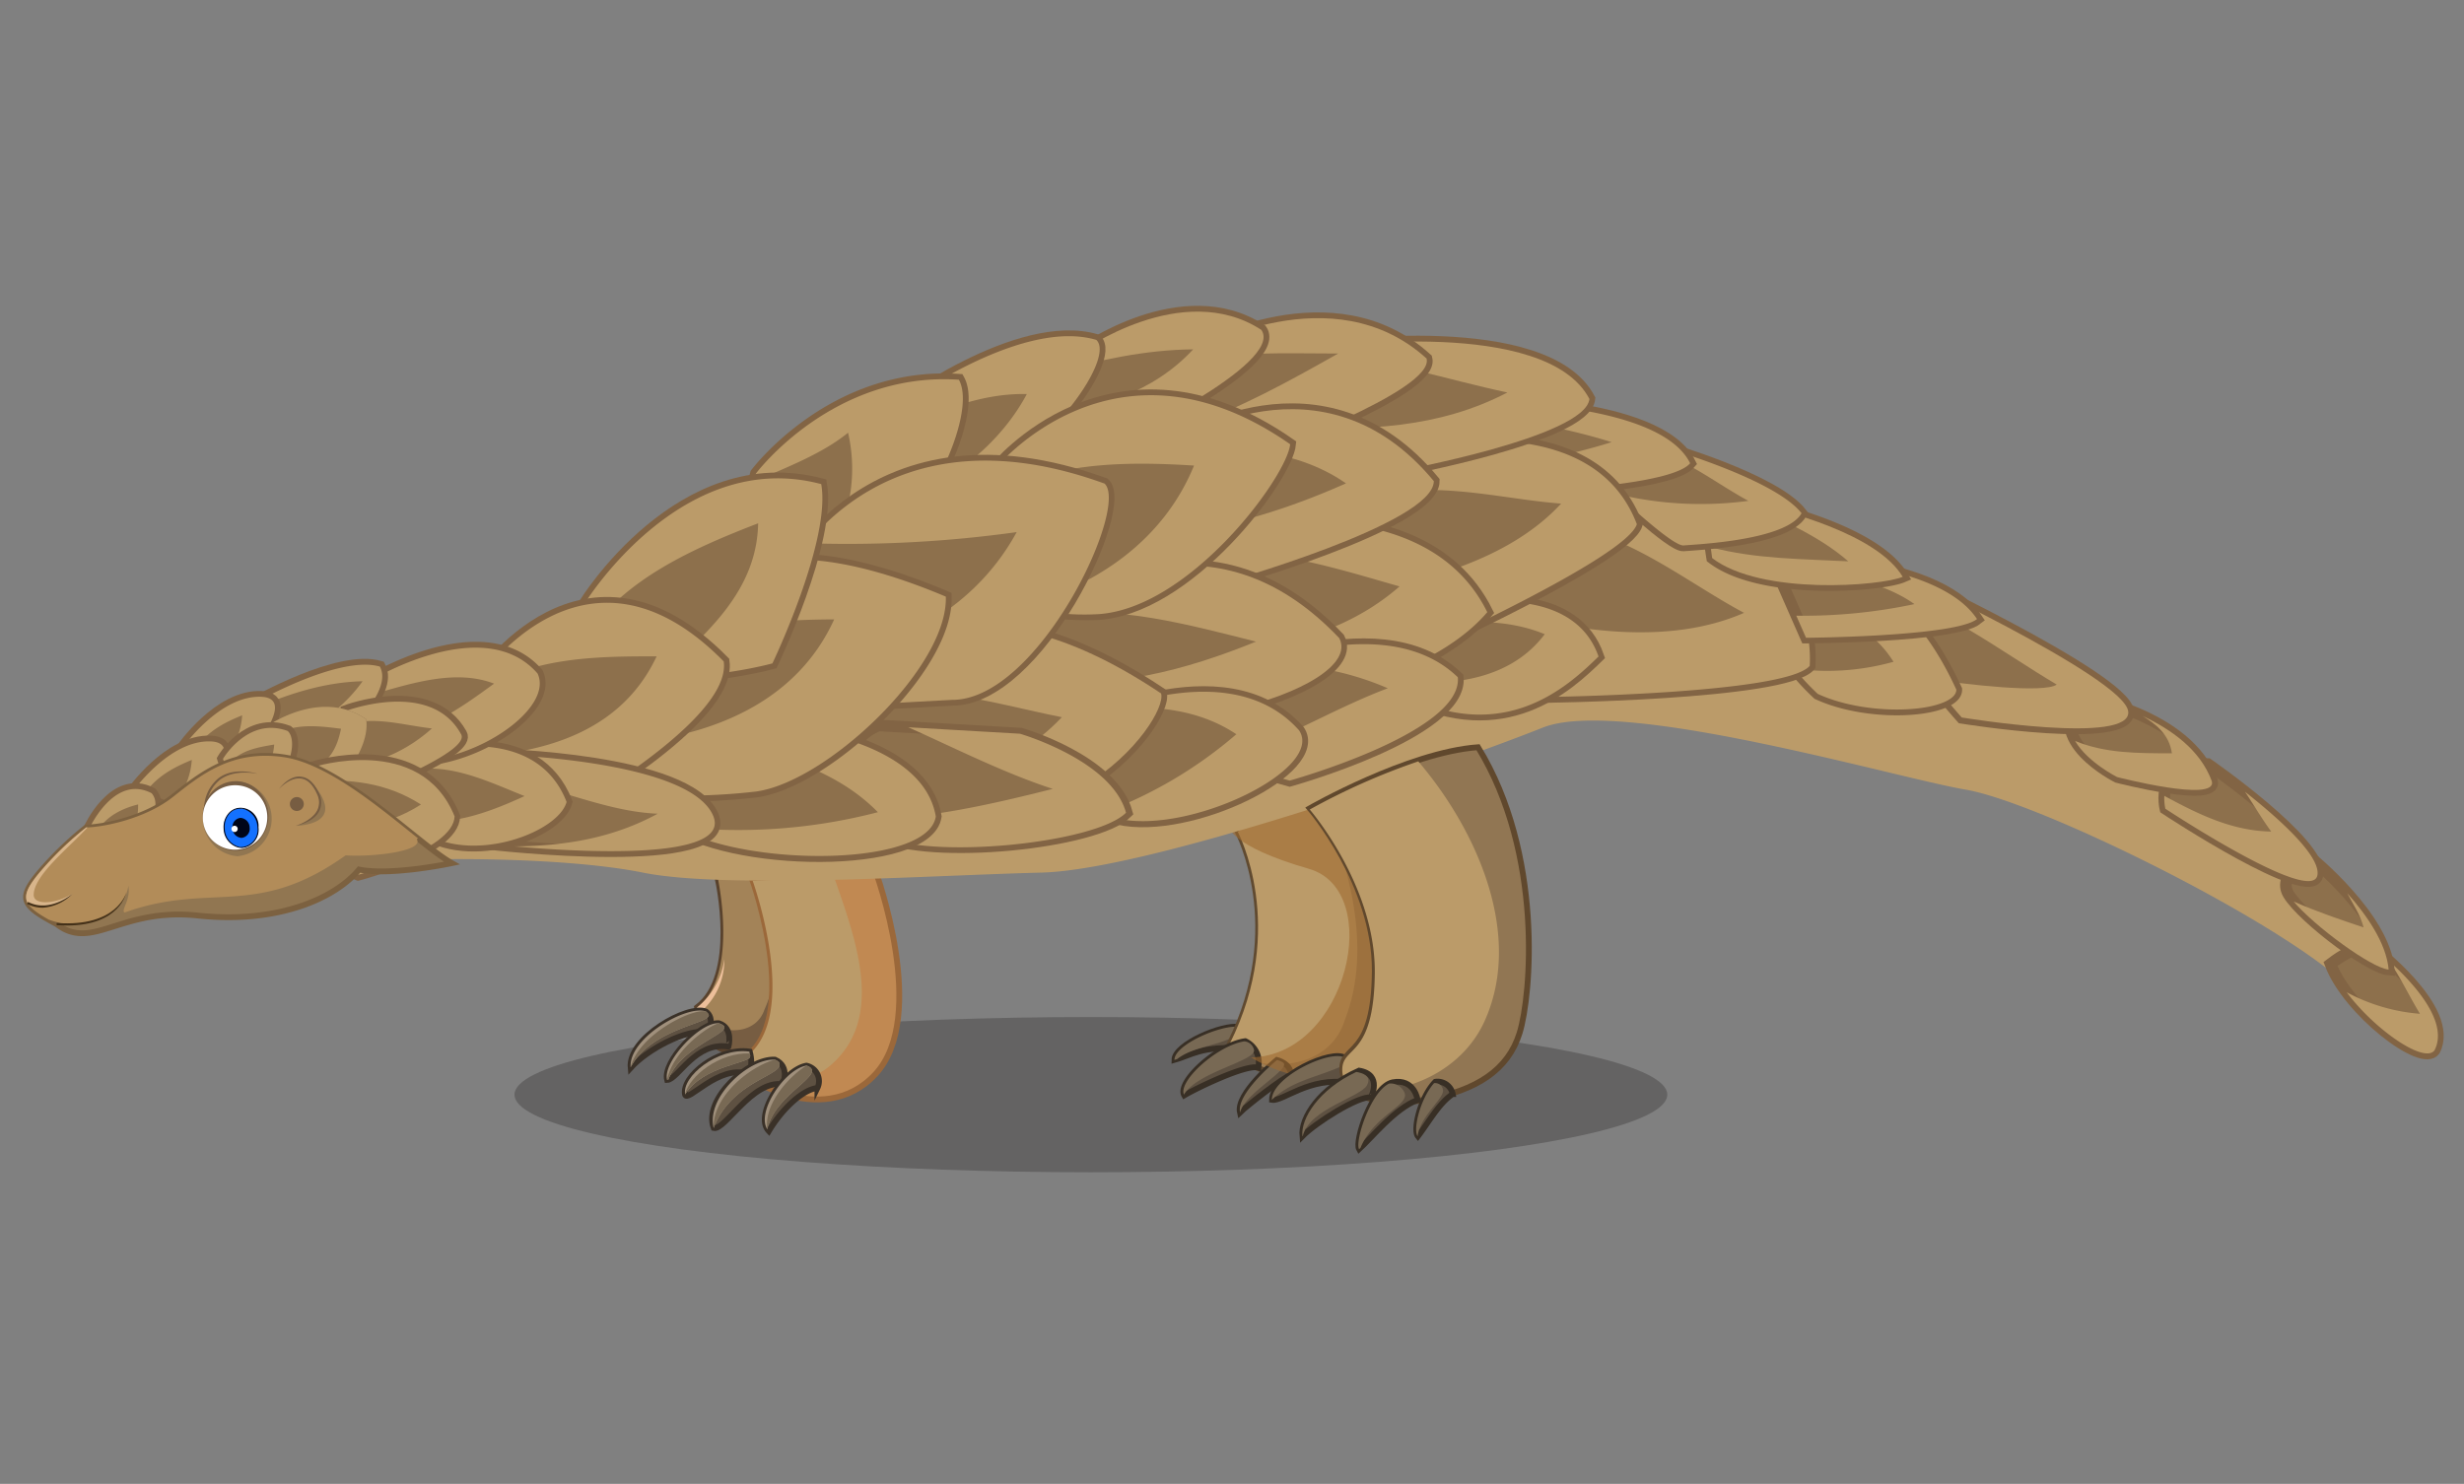 <svg xmlns="http://www.w3.org/2000/svg" viewBox="0 0 425 256"><rect x="0" y="0" width="425" height="256" fill="#808080" stroke="none"/><defs><style>.cls-1{isolation:isolate;}.cls-2{fill:#231f20;opacity:0.3;}.cls-22,.cls-3{fill:#775d42;}.cls-3{stroke:#59422d;}.cls-10,.cls-12,.cls-14,.cls-15,.cls-17,.cls-26,.cls-3,.cls-6,.cls-9{stroke-miterlimit:10;}.cls-4{fill:#a38358;}.cls-5{fill:#edbf9a;}.cls-6,.cls-9{fill:#5e5142;}.cls-6{stroke:#3a3128;}.cls-7{fill:#a0907c;}.cls-8{fill:#786954;}.cls-9{stroke:#382f25;}.cls-10{fill:#9b7d56;stroke:#604a30;}.cls-11,.cls-15{fill:#bb9b69;}.cls-12{fill:#c18952;stroke:#9b683a;}.cls-13{fill:#9e6930;opacity:0.6;mix-blend-mode:multiply;}.cls-14,.cls-16{fill:#8d704c;}.cls-14,.cls-15{stroke:#826444;}.cls-14{stroke-width:2px;}.cls-17,.cls-19{fill:#917651;}.cls-17{stroke:#7c6140;}.cls-18{fill:#b28c59;}.cls-20{fill:#d8b58b;}.cls-21{fill:#443119;}.cls-23{fill:#fff;}.cls-24{fill:#1371ff;}.cls-25{fill:#000619;}.cls-26{fill:#917653;stroke:#60482d;}</style></defs><g class="cls-1"><g id="Layer_1" data-name="Layer 1"><ellipse class="cls-2" cx="188.16" cy="188.85" rx="99.42" ry="13.39"/><path class="cls-3" d="M123.84,151.8s3.72,16.6-3.61,22c1,5.74,3.26,9.33,12.91,7.42,6.7-7,1.6-29.3,1.6-29.3Z"/><path class="cls-4" d="M122.3,176.69c3.83,1.92,8.29,1.28,9.57-2.55,2.88-6.34,2.94-16.38,1.73-22.82h-9.82s3.78,17.08-3.55,22.5c.1.58.22,1.13.35,1.66A6.9,6.9,0,0,0,122.3,176.69Z"/><path class="cls-5" d="M124.94,165.44a13,13,0,0,1-4.71,8.38c.06.38.15.72.23,1.08A11.78,11.78,0,0,0,124.94,165.44Z"/><path class="cls-6" d="M121.77,174.51c-3.14-1.27-13.51,4.58-13,9.73,2.77-3.08,9.35-6.75,13.4-6.22C122.14,178,123.41,175.74,121.77,174.51Z"/><path class="cls-7" d="M122.15,174.89a2.73,2.73,0,0,0-.38-.38c-3.12-1.26-13.35,4.49-13,9.62C112.61,177.05,123.45,176.57,122.15,174.89Z"/><path class="cls-8" d="M122.15,174.89a2.73,2.73,0,0,0-.38-.38c-2.29-.63-11.59,3.94-13,9.62C112.61,177.05,123.45,176.57,122.15,174.89Z"/><path class="cls-6" d="M124,176.53c-3.2-.27-9.78,6.7-8.93,9.79,1.86-.06,4.89-6.72,10.58-5.75C125.65,180.57,126.55,177.32,124,176.53Z"/><path class="cls-7" d="M124.75,176.9a2.5,2.5,0,0,0-.75-.37c-3.2-.27-9.78,6.7-8.93,9.79l.19,0C117.37,180.44,126.42,178.22,124.75,176.9Z"/><path class="cls-8" d="M124.75,176.9a2.5,2.5,0,0,0-.75-.37c-1.94.46-8.11,5-8.93,9.79l.19,0C117.37,180.44,126.42,178.22,124.75,176.9Z"/><path class="cls-9" d="M213.68,177.17c-2.82-.48-11.11,3-11.11,5.69,2.82-.77,4.62-2.45,11.8-2C214.37,180.89,214.85,177.86,213.68,177.17Z"/><path class="cls-8" d="M214.22,177.89a1.39,1.39,0,0,0-.54-.72c-2.82-.48-11.11,3-11.11,5.69l.45-.14c3.24-2.49,8.16-2.27,11.14-4.75Z"/><path class="cls-10" d="M229.79,135.16c-7.87,1-16.27,8.36-16.27,8.36s8.72,16.35-1.38,36.52c-1.28,4.05,18,9.46,26.79,4.54C243.82,169.71,237.55,138.23,229.79,135.16Z"/><path class="cls-11" d="M232,175.86c4.87-12.51.57-27.66-5.13-40.08-6.9,2.06-13.37,7.74-13.37,7.74s8.72,16.35-1.38,36.52c-.23.72.21,1.5,1.13,2.25C220.77,185.12,229.63,183.6,232,175.86Z"/><path class="cls-9" d="M214.8,179.62c-4.79.63-11.86,7.07-10.53,9.35,2.13-1.27,10.74-5.42,12.76-4.78A4.07,4.07,0,0,0,214.8,179.62Z"/><path class="cls-8" d="M216.28,181.05a1.87,1.87,0,0,0-1.65-1.4c-4.7.74-11.43,6.84-10.42,9.2C206.52,184.87,216.91,183,216.28,181.05Z"/><path class="cls-9" d="M220.25,182.86s-7.13,5.81-6.38,9.08c1.3-1.28,7.39-6,8.77-6.51C222.7,183.46,220.25,182.86,220.25,182.86Z"/><path class="cls-8" d="M221.28,183.29a4.43,4.43,0,0,0-1-.43s-7.13,5.81-6.38,9.08l0,0C214.57,188.66,222.93,184.33,221.28,183.29Z"/><path class="cls-12" d="M129.7,151.59s9.5,26.38-2.83,31.8c-.11,1.92,14.88,11.91,24.13,1.92s0-35.09,0-35.09Z"/><path class="cls-11" d="M143.35,183.71c9.23-8.07,4.38-21.36.54-32.32l-14.07.55s9.38,26-2.95,31.45a1.9,1.9,0,0,0,.65,1.07C132.36,187.41,139.29,187.32,143.35,183.71Z"/><path class="cls-6" d="M118.15,188.81c.32,1.65,5.8-5.25,10.9-3.55,0,0,1-1.18.27-3.84C123.84,180.63,117.56,185.73,118.15,188.81Z"/><path class="cls-8" d="M129.32,181.42h-.14a2.43,2.43,0,0,1,.2.28Z"/><path class="cls-7" d="M129.38,182.28c.08-.08-.12-.78-.2-.87-5.44-.7-11.62,4.35-11,7.4h0C121.24,183.83,129.51,183.41,129.38,182.28Z"/><path class="cls-8" d="M129.38,182.28c.08-.08,0-.45-.1-.54-5.13-.19-10.37,3.84-11.13,7.07h0C121.24,183.83,129.51,183.41,129.38,182.28Z"/><path class="cls-6" d="M133.67,182.81c-4.58-.27-12.43,6.87-10.57,11.8,1.91.48,6.67-8.35,11.89-7.55C135,187.06,136.39,184,133.67,182.81Z"/><path class="cls-7" d="M134.32,183.2a2.73,2.73,0,0,0-.65-.39c-4.44-.26-11.93,6.45-10.57,11.8C126.24,186.22,135.82,185.48,134.32,183.2Z"/><path class="cls-8" d="M134.32,183.2a2.73,2.73,0,0,0-.65-.39c-4.26,1.16-10.77,6.26-10.57,11.8C126.24,186.22,135.82,185.48,134.32,183.2Z"/><path class="cls-6" d="M139.1,183.85c-3.87.64-9.09,8.58-6.49,11.29,2.38-4,6-7.23,8.38-7.44A2.72,2.72,0,0,0,139.1,183.85Z"/><path class="cls-7" d="M139.52,184a3.33,3.33,0,0,0-.42-.17c-3.73.62-8.7,8-6.75,11C133.61,188.79,142.27,185.56,139.52,184Z"/><path class="cls-8" d="M139.52,184a3.33,3.33,0,0,0-.42-.17c-3,1.87-7.38,6.64-6.75,11C133.61,188.79,142.27,185.56,139.52,184Z"/><path class="cls-13" d="M211.89,142.51s.15,3.43,13.88,7.38c13.11,3.76,6.63,32.18-10,32.54,6.28,3.79,15.37,5.46,22.76,1.51s7.31-13.62,7.15-28.15S220.21,130.49,211.89,142.51Z"/><path class="cls-11" d="M419.45,180.64c-8.2-12.94-24-33.77-50.7-49.17-33.57-19.37-66-19.57-87.2-19.44-38,.23-34.12,9.82-100.26,19.75-9.62,1.44-10.61,1.37-96.59,10.48l-46.16,4.91L17.35,158l-.32.16a39,39,0,0,0,4.75.09,68.9,68.9,0,0,0,8.44-.85c10.63-1.7,28.71-7.76,34.66-8.61s31.79-1.12,46,1.75,49.44.48,68.74,0,73-19.61,86.44-25,60.76,8.61,73,10.69,51.67,21.37,64.91,33c7.24,6.37,11.24,10,13.45,11.31a5.62,5.62,0,0,0,.69.35,1.34,1.34,0,0,0,1.24.07.85.85,0,0,0,.19-.14Zm-50.7-49.17c-33.57-19.37-66-19.57-87.2-19.44-38,.23-34.12,9.82-100.26,19.75-9.62,1.44-10.61,1.37-96.59,10.48l-46.16,4.91L17.35,158l1,.06,3.44.19a68.9,68.9,0,0,0,8.44-.85c10.63-1.7,28.71-7.76,34.66-8.61s31.79-1.12,46,1.75,49.44.48,68.74,0,73-19.61,86.44-25,60.76,8.61,73,10.69,51.67,21.37,64.91,33c7.24,6.37,11.24,10,13.45,11.31l.44,0,1.57.08C411.25,167.7,395.44,146.87,368.75,131.47Z"/><path class="cls-11" d="M368.75,131.47c-33.57-19.37-66-19.57-87.2-19.44-38,.23-34.12,9.82-100.26,19.75-9.62,1.44-10.61,1.37-96.59,10.48l-46.16,4.91L17.35,158l1,.06q.82,0,1.74,0a66.67,66.67,0,0,0,10.11-.88c5.9-.94,14-3.22,21.23-5.22,5.78-1.62,10.77-3,13.43-3.39a131,131,0,0,1,14.3-.58c6.08,0,21.33.23,31.76,2.34,4.6.93,11.77,1.38,21.9,1.38s21.66-.45,31.8-.86c5.48-.22,10.66-.42,15-.53,19.6-.49,73.62-19.86,86.37-25a24.5,24.5,0,0,1,8.82-1.26c13.53,0,35.71,5.31,50.39,8.81,6.14,1.47,11,2.62,13.93,3.12,12.29,2.07,51.89,21.53,65,33.06l3.16,2.78c5.51,4.87,8.81,7.77,10.61,8.7a2.46,2.46,0,0,0,1,.32.63.63,0,0,0,.54-.24C411.25,167.7,395.44,146.87,368.75,131.47Zm-352,26.87c.85.09,1.71.13,2.54.15ZM419.37,181l-1.24-.07-.51,0a2.82,2.82,0,0,0,1.29.41,1,1,0,0,0,.75-.29Z"/><path class="cls-14" d="M419.92,181.2c3.62-7.11-10.84-17.89-10.84-17.89s-2.58-.49-7.11,3C405,174.34,417.8,184.22,419.92,181.2Z"/><path class="cls-11" d="M412.19,165.9c1.92,2.88,3.4,6,5.21,9a31.92,31.92,0,0,1-12.63-3.71c4.88,6.53,13.45,12.39,15.15,10C422.44,176.25,416.21,169.54,412.19,165.9Z"/><path class="cls-14" d="M398.51,147.92s-5.07,2.34-4.11,5.63,14,13.45,17.63,13.72C411.27,158.21,398.51,147.92,398.51,147.92Z"/><path class="cls-11" d="M412,167.27c-.39-4.57-3.83-9.46-7.14-13.18,1,1.93,2.28,3.74,2.82,5.91-4-1.34-8-2.69-12.06-4.47C399.19,159.77,409,167,412,167.27Z"/><path class="cls-14" d="M380.81,131.81c-9.39-.5-7.32,7.71-7.32,7.71s25.51,16.86,26.24,11.39S380.81,131.81,380.81,131.81Z"/><path class="cls-11" d="M387.23,136.6c1.44,2.15,2.8,4.5,4.52,6.86-6.79-.11-12.6-3-18.44-6.16a8.53,8.53,0,0,0,.18,2.22s25.51,16.86,26.24,11.39C400.18,147.53,392.89,141.06,387.23,136.6Z"/><path class="cls-14" d="M359,120.19c-6.85,7.36,6.21,13.87,6.21,13.87s17.29,4.47,16.34.73C377.29,123.13,359,120.19,359,120.19Z"/><path class="cls-11" d="M381.51,134.79c-2-5.49-7.1-9-11.95-11.27,2.33,1.42,4.59,3.18,5.06,6.44-6,0-11.54,0-16.7-2.13,2.16,3.69,7.25,6.23,7.25,6.23S382.46,138.53,381.51,134.79Z"/><path class="cls-14" d="M325.8,98c-6.62,4.62,12.57,25.84,12.57,25.84s29.5,4.78,28.71-1.15S325.8,98,325.8,98Z"/><path class="cls-11" d="M367.08,122.71C366.3,116.78,325.8,98,325.8,98c-1.23.85-1.57,2.28-1.31,4,9.91,2.14,20.88,10.55,30.26,16.1-2.1,1.55-15.82,0-21.89-1,2.93,3.83,5.51,6.68,5.51,6.68S367.87,128.64,367.08,122.71Z"/><path class="cls-15" d="M302,103.18a43.84,43.84,0,0,0,11.25,16.95c9.34,4.39,25,3.29,24.68-1.28C323.21,86.83,302,103.18,302,103.18Z"/><path class="cls-16" d="M326.6,114.17a42.41,42.41,0,0,1-17.44,1.14l-.79-.11a46.5,46.5,0,0,1-5.09-8.35l.54-.14C308.74,105.48,320.21,104,326.6,114.17Z"/><path class="cls-14" d="M276.91,84.64c-32,9.85-11.64,35.63-11.64,35.63s42.63-.44,46.88-5.4C313.39,90,276.91,84.64,276.91,84.64Z"/><path class="cls-11" d="M276.91,84.64a34.53,34.53,0,0,0-11.38,5.59c13.55.25,24.51,9.76,35.29,15.5-13,5.69-29.46,3.23-42.95-.65,1.73,6.28,7.4,15.19,7.4,15.19s42.63-.44,46.88-5.4C313.39,90,276.91,84.64,276.91,84.64Z"/><path class="cls-14" d="M305.44,96.16,311.52,110s25.69-.15,29.49-3.19C333.76,95.86,305.44,96.16,305.44,96.16Z"/><path class="cls-11" d="M341,106.8c-5-7.58-20.18-9.76-29-10.39,5.36,3.29,12.51,3.74,18.21,7.81a92,92,0,0,1-20.38,2l1.68,3.81S337.21,109.84,341,106.8Z"/><path class="cls-14" d="M294.65,85.27a55.09,55.09,0,0,0,.67,11c8.49,6.5,29.19,4.81,32.87,3.23C322.07,89.36,294.65,85.27,294.65,85.27Z"/><path class="cls-11" d="M300.21,86.31c6.41,3.19,13.2,5.83,18.59,10.53-8-.42-16-.38-23.73-2.44.07.6.15,1.23.25,1.88,8.49,6.5,29.19,4.81,32.87,3.23C323.82,92.25,308.56,88.1,300.21,86.31Z"/><path class="cls-14" d="M278,84.41s10.3,9.87,12.36,9.69,17.65-.83,20.34-5.55c-4.56-5.88-23.51-11.31-23.51-11.31C285.65,76.77,278,84.41,278,84.41Z"/><path class="cls-11" d="M287.23,77.24a2.59,2.59,0,0,0-1.59.58c5.82,1.84,10.57,5.68,15.93,8.59a62.07,62.07,0,0,1-22.64-1.16c2.53,2.37,9.78,9,11.47,8.85,2.05-.19,17.65-.83,20.34-5.55C306.18,82.67,287.23,77.24,287.23,77.24Z"/><path class="cls-14" d="M256.28,104c-7.61-.21-17.44,7.35-14.16,15.91,17.34,8.64,28.22-1.42,33.57-6.65C271.75,101.78,256.28,104,256.28,104Z"/><path class="cls-11" d="M256.28,104a16,16,0,0,0-9.84,3.51c6.73-.32,13.46-.8,20,1.9-5.68,7.56-15.42,9.07-24.88,8.13a9.56,9.56,0,0,0,.59,2.37c17.34,8.64,28.22-1.42,33.57-6.65C271.75,101.78,256.28,104,256.28,104Z"/><path class="cls-14" d="M255.14,69.32,246.5,79.48l23.86,4.86s18.32-1,21.16-4.42C286.15,69,255.14,69.32,255.14,69.32Z"/><path class="cls-11" d="M255.14,69.32l-1.26,1.48c7.89,1.73,16.31,3,24.09,5.48a99.52,99.52,0,0,1-25.24,4.47l17.63,3.59s18.32-1,21.16-4.42C286.15,69,255.14,69.32,255.14,69.32Z"/><path class="cls-14" d="M241.07,77.88c-23.53,20.31,3.38,34.65,3.38,34.65s36.1-16.27,37.88-22.07C274.11,68.86,241.07,77.88,241.07,77.88Z"/><path class="cls-11" d="M241.07,77.88a32.27,32.27,0,0,0-7.6,9c11.62-4.83,24.49-.84,35.8,0-8.94,9.69-23.86,13.73-36.77,15.46,3.81,4.7,11.95,10.16,11.95,10.16s36.1-16.27,37.88-22.07C274.11,68.86,241.07,77.88,241.07,77.88Z"/><path class="cls-14" d="M228.63,59.93l-7.22,16.48,19.68,4.83s32.34-5.88,33.06-12.45C266.65,54.5,228.63,59.93,228.63,59.93Z"/><path class="cls-11" d="M228.63,59.93l-.58,1.32c11.15.71,21.51,4.26,31.95,6.46-11.79,6.18-24.62,6.6-37.38,6l-1.21,2.74,19.68,4.83s32.34-5.88,33.06-12.45C266.65,54.5,228.63,59.93,228.63,59.93Z"/><path class="cls-14" d="M204.38,92.45s-4.27,14.48-12.66,25.42c22.7,8,53.79.74,64.81-12.26C244.49,81.24,204.38,92.45,204.38,92.45Z"/><path class="cls-11" d="M204.38,92.45s-.38,1.3-1.15,3.42c13-2.42,26,1.82,38.17,5.3-12.13,10.61-29.48,12.49-45.82,11a64.83,64.83,0,0,1-3.86,5.7c22.7,8,53.79.74,64.81-12.26C244.49,81.24,204.38,92.45,204.38,92.45Z"/><path class="cls-14" d="M208.53,118.11l-6.86,10.72,20.78,5.87s29.88-8.3,29-17.83C237.42,103.28,208.53,118.11,208.53,118.11Z"/><path class="cls-11" d="M216.61,114.74a49.52,49.52,0,0,1,22.76,4c-9.7,3.65-18.86,9.44-29.05,12.5l12.13,3.43s29.88-8.3,29-17.83C242.12,107.83,226.22,111.37,216.61,114.74Z"/><path class="cls-14" d="M206.85,60.25,194.93,70l21.91,8.51s30.69-11.09,29.22-16.62C229.88,47.18,206.85,60.25,206.85,60.25Z"/><path class="cls-11" d="M246.06,61.85c-16.18-14.67-39.21-1.6-39.21-1.6l-2.72,2.22c8.68-1.92,17.46-1.48,26.69-1.48-8.5,4.78-17,9.55-26.33,12.68l12.35,4.8S247.53,67.38,246.06,61.85Z"/><path class="cls-14" d="M203,76.4c-19.63,18.3,7.39,24.33,7.39,24.33S247.34,90.38,247.31,83C228,59.67,203,76.4,203,76.4Z"/><path class="cls-11" d="M203,76.4c-1,.95-1.9,1.86-2.67,2.74,10.77-2.66,22.84-2,31.83,4.25-11.22,5-22.95,8.47-35.18,9.25,3.42,5.86,13.41,8.09,13.41,8.09S247.34,90.38,247.31,83C228,59.67,203,76.4,203,76.4Z"/><path class="cls-14" d="M217.56,56.91c-13.66-8.88-31.18,3.83-31.18,3.83l-11.72,8.82,17.44,7.06S221.63,62.78,217.56,56.91Z"/><path class="cls-11" d="M217.56,56.91c-13.66-8.88-31.18,3.83-31.18,3.83l-4.78,3.6c7.85-2.22,16-4,24.2-4.07-6.7,7.27-16.67,10.69-26.67,11.1l13,5.25S221.63,62.78,217.56,56.91Z"/><path class="cls-14" d="M175.75,110.09s1.1,3,3.86,9.3c15.09,11.29,56.13-.25,51.35-9.3C204.27,81.91,175.75,110.09,175.75,110.09Z"/><path class="cls-11" d="M231,110.09c-20-21.08-41-10.62-50.26-4,11.94-1.74,24.15,1.66,35.9,4.6-12,4.89-25.52,8.57-38,6.31.32.74.66,1.54,1,2.4C194.7,130.68,235.74,119.14,231,110.09Z"/><path class="cls-14" d="M185.09,125.29c-6.87,4.13-2.27,12,7.79,16,12.39,2.76,35.64-8.6,31.19-15.24C211.11,111.51,185.09,125.29,185.09,125.29Z"/><path class="cls-11" d="M224.07,126c-8.76-9.83-23.49-6.71-32.12-3.66,7.58-.78,15.16.22,21.3,4.33a75.1,75.1,0,0,1-22.77,13.49c.76.38,1.56.75,2.4,1.08C205.27,144,228.52,132.68,224.07,126Z"/><path class="cls-14" d="M189.1,58.64c-13.53-4-34.84,12.07-34.84,12.07l-6.19,14.13s6.68,1,19.37-2C179.06,80.25,192.66,62,189.1,58.64Z"/><path class="cls-11" d="M189.1,58.64c-13.53-4-34.84,12.07-34.84,12.07l-1.79,4.09c8-3,15.55-7,24.64-6.82-3.53,6.7-10.59,13.75-18.56,16.48a86.54,86.54,0,0,0,8.89-1.65C179.06,80.25,192.66,62,189.1,58.64Z"/><path class="cls-14" d="M171.6,80.93l-3.79,18.82s4.5,6.64,21.07,6.23c16-.51,33.13-23.72,33.65-29.34C192.07,55.37,171.6,80.93,171.6,80.93Z"/><path class="cls-11" d="M171.6,80.93l-1.14,5.67c9.49-7.09,24-7,35.49-6.28-5.31,13-17,20.85-29.87,24.23a41.46,41.46,0,0,0,12.8,1.43c16-.51,33.13-23.72,33.65-29.34C192.07,55.37,171.6,80.93,171.6,80.93Z"/><path class="cls-14" d="M142.14,125.74s1.56,3.68,4,8.24c33.32,19.73,55.49-9.47,54.12-14.35C156.55,90.35,142.14,125.74,142.14,125.74Z"/><path class="cls-11" d="M200.27,119.63c-33.64-22.53-49.93-6.78-55.65,1.69,12.51-4.73,26.27,0,38.53,2.41-8.89,9.41-21.14,12.38-33.53,12.15C181,151.68,201.6,124.34,200.27,119.63Z"/><path class="cls-14" d="M176.06,126.56l-24.53-1.41c-7.44,3.08-5.91,11.66.18,18.9,8.62,4.35,37.39,1.46,42.65-3.85C191.89,131.13,176.06,126.56,176.06,126.56Z"/><path class="cls-11" d="M175.92,126.58l-19.26-1.11c8.34,3.73,16.47,7.87,24.92,10.63-10.09,2.54-21.33,5.17-32,5.26a29.16,29.16,0,0,0,2,2.7c8.61,4.35,37.38,1.46,42.64-3.85C191.74,131.15,175.92,126.58,175.92,126.58Z"/><path class="cls-14" d="M130.39,81.69l-3.48,12.76a98.23,98.23,0,0,0,21.76,2.61c10.14-4.62,20.15-25.43,16.72-31.55C143.57,64.05,130.39,81.69,130.39,81.69Z"/><path class="cls-11" d="M165.39,65.51c-21.82-1.46-35,16.18-35,16.18l-.4,1.46c5.62-2.54,11.71-4.77,16.29-8.5A27.74,27.74,0,0,1,142,96.73c2.07.16,4.32.28,6.72.33C158.81,92.44,168.82,71.63,165.39,65.51Z"/><path class="cls-14" d="M135.22,99.76l1,22.51s10.4-.58,28-1.53c14.87.05,30.61-33.27,26.27-37.31C150,68.7,135.22,99.76,135.22,99.76Z"/><path class="cls-11" d="M190.52,83.43C161.81,73,146,85.52,139.28,93.72a211.22,211.22,0,0,0,36.08-1.92c-8.1,14.85-23.56,21.29-39.42,23.81l.29,6.66s10.4-.58,28-1.53C179.12,120.79,194.86,87.47,190.52,83.43Z"/><path class="cls-14" d="M138.35,125.86c-8.06.64-15.17,6.6-23.07,15.8,10,8,44.7,8.39,46.13-.8C159.28,128.25,138.35,125.86,138.35,125.86Z"/><path class="cls-11" d="M138.35,125.86a20.66,20.66,0,0,0-8.44,2.69c7.53,3,15.2,5.13,21.51,11.57a95.48,95.48,0,0,1-34.78,2.47c11.47,7,43.4,7.09,44.77-1.73C159.28,128.25,138.35,125.86,138.35,125.86Z"/><path class="cls-14" d="M120.53,105,106.3,136.58a104.46,104.46,0,0,0,24.06,0c12.11-1.59,33.18-21.36,32.78-33.63C126.26,87.39,120.53,105,120.53,105Z"/><path class="cls-11" d="M120.53,105l-1.85,4.11a144,144,0,0,1,25.2-2.25c-6.17,13.58-19.62,19.49-33.72,21.16l-3.86,8.54a104.46,104.46,0,0,0,24.06,0c12.11-1.59,33.18-21.36,32.78-33.63C126.26,87.39,120.53,105,120.53,105Z"/><path class="cls-14" d="M100.85,104.1c-1.08,19.53,32.38,10.34,32.38,10.34s10.14-21.18,8.42-30.92C117.43,77.07,100.85,104.1,100.85,104.1Z"/><path class="cls-11" d="M141.65,83.52c-24.22-6.45-40.8,20.58-40.8,20.58a12.42,12.42,0,0,0,.7,5.12c6.47-9.47,18.22-14.7,29.22-18.94-.22,11.52-8.67,18.92-16.79,26.17,9,.8,19.25-2,19.25-2S143.37,93.26,141.65,83.52Z"/><path class="cls-14" d="M82.61,117.26c-7.35,13.12,14.6,23.18,14.6,23.18s29.06-16.12,27.62-26.33C100.77,89.63,82.61,117.26,82.61,117.26Z"/><path class="cls-11" d="M124.83,114.11c-24.06-24.48-42.22,3.15-42.22,3.15a11.66,11.66,0,0,0-1.35,3.7c8-7.72,21.62-7.73,32-7.73C107.68,125.11,96.17,129.3,84,130.38c4.64,6.14,13.19,10.06,13.19,10.06S126.27,124.32,124.83,114.11Z"/><path class="cls-14" d="M85.13,130.15c-9.89,6-.91,15.43-.91,15.43s43,5,38.75-4.87S85.13,130.15,85.13,130.15Z"/><path class="cls-11" d="M123,140.71c-4.25-9.85-37.84-10.56-37.84-10.56a9.24,9.24,0,0,0-4.23,4.72,38.18,38.18,0,0,0,8.26-.13c-.69-.14-1.38-.28-2.08-.4.7.12,1.39.26,2.08.4a44.73,44.73,0,0,0,5.25-.93,44.73,44.73,0,0,1-5.25.93c8.3,1.75,16.14,5.32,24.25,5.64-7.88,4.3-16.21,5.56-24.68,5.64C99.64,147,126.37,148.57,123,140.71Z"/><path class="cls-14" d="M75.56,129.44s-9.4,5.42-4.27,12.92c8.41,7.5,24.92,1.59,26.44-4C92.55,125.05,75.56,129.44,75.56,129.44Z"/><path class="cls-11" d="M75.56,129.44a15.38,15.38,0,0,0-3.76,3.27c6.58-.78,12.63,2.21,18.68,4.63C85,139.85,77,143.15,70.51,141a10.58,10.58,0,0,0,.78,1.35c8.41,7.5,24.92,1.59,26.44-4C92.55,125.05,75.56,129.44,75.56,129.44Z"/><path class="cls-14" d="M63.64,117.57A35.08,35.08,0,0,1,65.35,130c11.1,5,30.73-6.71,27.37-13.85C83.33,105.42,63.64,117.57,63.64,117.57Z"/><path class="cls-11" d="M92.72,116.19c-9.39-10.77-29.08,1.38-29.08,1.38a22.15,22.15,0,0,1,.65,2.21c6.5-1.82,14.24-4.42,20.93-1.84-5.73,4.17-12.54,9.19-19.91,8.74,0,1.06.07,2.18,0,3.36C76.45,135.08,96.08,123.33,92.72,116.19Z"/><path class="cls-14" d="M43.74,121.34c-.49,4.12,14.69,6.1,14.69,6.1S68,119.59,65.52,115C58.42,112.9,43.74,121.34,43.74,121.34Z"/><path class="cls-11" d="M65.52,115c-7.1-2.06-21.78,6.38-21.78,6.38a1.62,1.62,0,0,0,.15.89c6.19-2.74,12.4-4.6,18.65-4.74a26.06,26.06,0,0,1-10.68,8.69c3.4.84,6.57,1.26,6.57,1.26S68,119.59,65.52,115Z"/><path class="cls-14" d="M59.7,122.63,59,130.68l7.58,4.53s14.65-5.89,13-8.57C74.29,117.12,59.7,122.63,59.7,122.63Z"/><path class="cls-11" d="M79.51,126.64c-5.22-9.52-19.81-4-19.81-4l-.21,2.43c5.09-1.59,9.77,0,15,.6a26.53,26.53,0,0,1-13.12,6.44l5.22,3.11S81.21,129.32,79.51,126.64Z"/><path class="cls-14" d="M45.05,120.21c-7.29-.27-13.63,8.9-13.63,8.9l9.13,3.71S52.34,120.49,45.05,120.21Z"/><path class="cls-11" d="M45.05,120.21c-7.29-.27-13.63,8.9-13.63,8.9l1.76.72c2.29-3.45,5.18-5.05,8.59-6.42a12.55,12.55,0,0,1-3.92,8.32l2.7,1.09S52.34,120.49,45.05,120.21Z"/><path class="cls-14" d="M36.35,127.91c-7.28-.28-13.63,8.9-13.63,8.9l9.13,3.71S43.64,128.18,36.35,127.91Z"/><path class="cls-11" d="M36.35,127.91c-7.28-.28-13.63,8.9-13.63,8.9l1.76.71c2.29-3.44,5.18-5,8.6-6.42a12.53,12.53,0,0,1-3.92,8.32l2.69,1.1S43.64,128.18,36.35,127.91Z"/><path class="cls-16" d="M45.68,125.54c-3.18,6.7,14,7.86,14,7.86s4.1-4.72,3.51-9.3C55.09,118.52,45.68,125.54,45.68,125.54Z"/><path class="cls-11" d="M63.17,124.1c-8.08-5.58-17.49,1.44-17.49,1.44a3.19,3.19,0,0,0-.15,2.73c3.82-3.86,9.1-3.05,13.29-2.55-.66,3.27-1.86,5.34-4.49,6.95a49.05,49.05,0,0,0,5.33.73S63.76,128.68,63.17,124.1Z"/><path class="cls-14" d="M38.46,130.92s1.06,4,7,5c4.68-1.91,6-8.24,4.2-9.78C42.77,123.56,38.46,130.92,38.46,130.92Z"/><path class="cls-11" d="M49.62,126.11c-6.85-2.55-11.16,4.81-11.16,4.81a4.88,4.88,0,0,0,.67,1.35c1.94-2.71,4.8-3.26,8.16-3.82a8.93,8.93,0,0,1-3.94,6.92,13,13,0,0,0,2.07.52C50.1,134,51.38,127.65,49.62,126.11Z"/><path class="cls-14" d="M54,132.35l-2.35,14.37,10.14,4.2s16.38-4.3,16.57-10.06C72.57,126.37,54,132.35,54,132.35Z"/><path class="cls-11" d="M54,132.35l-.39,2.35c6.79-.29,12.92.23,19,4.09-6.28,4.07-13.35,4.58-20.25,3.91l-.66,4,10.14,4.2s16.38-4.3,16.57-10.06C72.57,126.37,54,132.35,54,132.35Z"/><path class="cls-14" d="M15.35,143.06c.51.51,8.58,1,8.58,1s4.53-4.46,2.23-7.22C19.63,133.44,15.35,143.06,15.35,143.06Z"/><path class="cls-11" d="M26.16,136.85c-6.53-3.41-10.81,6.21-10.81,6.21a4,4,0,0,0,1.42.35c1.54-2.59,4.29-3.94,7.05-4.63A10,10,0,0,1,22.51,144c.85.07,1.42.1,1.42.1S28.46,139.61,26.16,136.85Z"/><path class="cls-17" d="M29.75,137.57c-4.73,3.72-11.91,5.15-14.89,5.2a56.86,56.86,0,0,0-8.1,7.85c-3.75,4.5-2.9,5.66,3,8.8,6.17,4.78,11-2.9,24.38-1.47s23.41-2.71,27.8-7.94c5.5,1.14,16-1.1,16-1.1-5.81-3.26-18.8-16.75-29-18.26C39.89,129.3,34.48,133.85,29.75,137.57Z"/><path class="cls-18" d="M22.14,152.81c.43,2.5-1.28,4.09-.68,4.63,14.88-5.36,22.67,1.18,38.16-9.88,4.31.32,13.51-.64,12.28-2.76,0-.08.14-.11.2-.17-6.55-5.24-15.59-12.87-23.11-14-9.1-1.35-14.51,3.2-19.24,6.92s-11.91,5.15-14.89,5.2a56.86,56.86,0,0,0-8.1,7.85c-3.44,4.13-3,5.45,1.66,8.06C15.15,161.14,21.55,157.4,22.14,152.81Z"/><path class="cls-19" d="M54.08,135.43s6.16,6.4-3,7.06C54.46,141.43,56.39,139.16,54.08,135.43Z"/><path class="cls-20" d="M12.53,154.17c-2.84,1.79-6.76,2.09-6.72.18.07-3.39,6.14-8.16,9.28-11.59h-.23a56.86,56.86,0,0,0-8.1,7.85c-2,2.41-2.68,3.86-2,5.17C7.3,157,10,156.4,12.53,154.17Z"/><path class="cls-21" d="M9.77,159.23l0,.38c.63,0,1.22.06,1.79.06,9.23,0,10.23-5.72,10.23-5.72S20.28,160,9.77,159.23Z"/><path class="cls-21" d="M4.84,155.6l-.18.34a5.78,5.78,0,0,0,2.71.66,7.86,7.86,0,0,0,5.16-2.43S8.63,157.57,4.84,155.6Z"/><path class="cls-22" d="M37.76,134.2a6.83,6.83,0,0,0-2.56,5.3l.38,0a6.47,6.47,0,0,1,2.4-5c2.59-1.9,6.41-1,6.45-1S40.5,132.2,37.76,134.2Z"/><path class="cls-19" d="M40.93,134.77a6.5,6.5,0,0,0,0,12.95,6.5,6.5,0,0,0,0-12.95Z"/><ellipse class="cls-22" cx="40.64" cy="140.78" rx="5.67" ry="6.01"/><path class="cls-23" d="M40.64,135.47A5.56,5.56,0,1,0,46.1,141,5.5,5.5,0,0,0,40.64,135.47Z"/><path class="cls-24" d="M44.5,142.73a3.09,3.09,0,0,1-2.72,3.49,3.3,3.3,0,0,1-3.12-3.3,3.09,3.09,0,0,1,2.72-3.49A3.3,3.3,0,0,1,44.5,142.73Z"/><path class="cls-25" d="M43.06,142.78a1.57,1.57,0,0,1-1.38,1.77,1.67,1.67,0,0,1-1.58-1.68,1.57,1.57,0,0,1,1.38-1.77A1.69,1.69,0,0,1,43.06,142.78Z"/><path class="cls-23" d="M41,143a.54.54,0,1,1-1.08,0A.54.54,0,0,1,41,143Z"/><path class="cls-25" d="M41.33,146.27a3.45,3.45,0,0,1-2.76-3.35,3.62,3.62,0,0,1,.73-2.46,2.71,2.71,0,0,1,2.07-1.1,3.13,3.13,0,0,1,3.22,3.37,3.17,3.17,0,0,1-2.8,3.56A3.46,3.46,0,0,1,41.33,146.27Zm.46-6.75a1.85,1.85,0,0,0-.41,0,2.5,2.5,0,0,0-1.92,1,3.45,3.45,0,0,0-.7,2.39,3.32,3.32,0,0,0,2.61,3.21,1.85,1.85,0,0,0,.41,0,3,3,0,0,0,2.62-3.42A3.32,3.32,0,0,0,41.79,139.52Z"/><path class="cls-22" d="M52,134c-2.12-.35-3.89,2.13-3.89,2.13S50,134,52,134.33c1.09.18,2,1.1,2.71,2.73a3.11,3.11,0,0,1,.06,2.63c-.91,1.93-3.79,2.79-3.82,2.8s3.19-.55,4.16-2.64a3.41,3.41,0,0,0-.05-2.94C54.25,135.15,53.24,134.16,52,134Z"/><path class="cls-22" d="M51.2,137.51a1.2,1.2,0,1,0,1.2,1.2A1.2,1.2,0,0,0,51.2,137.51Z"/><path class="cls-9" d="M232,182.52c-2.15-1.62-12.6,3.17-12.6,7.23,1.84.32,6.46-4.06,13.24-2.95C232.61,186.8,234.13,184.14,232,182.52Z"/><path class="cls-8" d="M230.8,184.21c.48-.19,1.65-.8,1.65-1.23a3.53,3.53,0,0,0-.48-.46c-2.15-1.62-12.6,3.17-12.6,7.23h0C222.61,186.61,226.54,186,230.8,184.21Z"/><path class="cls-26" d="M225.91,139.45s11.33,13.12,11.22,28.12-5.69,12.53-5.61,16.87,5.64,6.85,14.41,5.27,14.19-5.1,16.18-11.51,4.15-30.84-7.17-49.29C242.82,129.78,225.91,139.45,225.91,139.45Z"/><path class="cls-11" d="M256.05,176.2c6.73-14.82-1.2-32.86-11.42-44.85a114.73,114.73,0,0,0-18.72,8.31s11.33,13.12,11.22,28.11-5.69,12.53-5.61,16.86a4.71,4.71,0,0,0,1.63,3.48C242.38,189.23,252.17,184.75,256.05,176.2Z"/><path class="cls-9" d="M234.42,184.7c-6.75,3-10.1,8.14-9.78,11.33,2.28-2.34,9.67-7,11.8-6.7C236.44,189.33,238.56,185.39,234.42,184.7Z"/><path class="cls-8" d="M235.8,187.2c.82-1.58-.79-2.1-1.86-2.27-6.42,3-9.61,8-9.3,11.1l.08-.08C225.86,191.28,234.72,189.29,235.8,187.2Z"/><path class="cls-9" d="M240.21,186.72c-3.56.75-6.59,10.16-5.79,11.54,2.1-1.89,6.22-7.09,10.1-8.49C244.52,189.77,244,186,240.21,186.72Z"/><path class="cls-8" d="M242.22,188.44a2.57,2.57,0,0,0-2.63-1.5c-3.28,1.61-5.92,10-5.17,11.32l.24-.23C237,192.31,243.31,190.66,242.22,188.44Z"/><path class="cls-9" d="M247.57,186.63c-2.57,2.64-3.9,8.28-3,9.4,2-2.64,3.61-5.67,6-7.29A2.67,2.67,0,0,0,247.57,186.63Z"/><path class="cls-8" d="M247.35,186.87c-2.43,2.74-3.66,8.07-2.83,9.16h0c.4-3.45,4.55-6.49,4.38-7.95A1.36,1.36,0,0,0,247.35,186.87Z"/></g></g></svg>